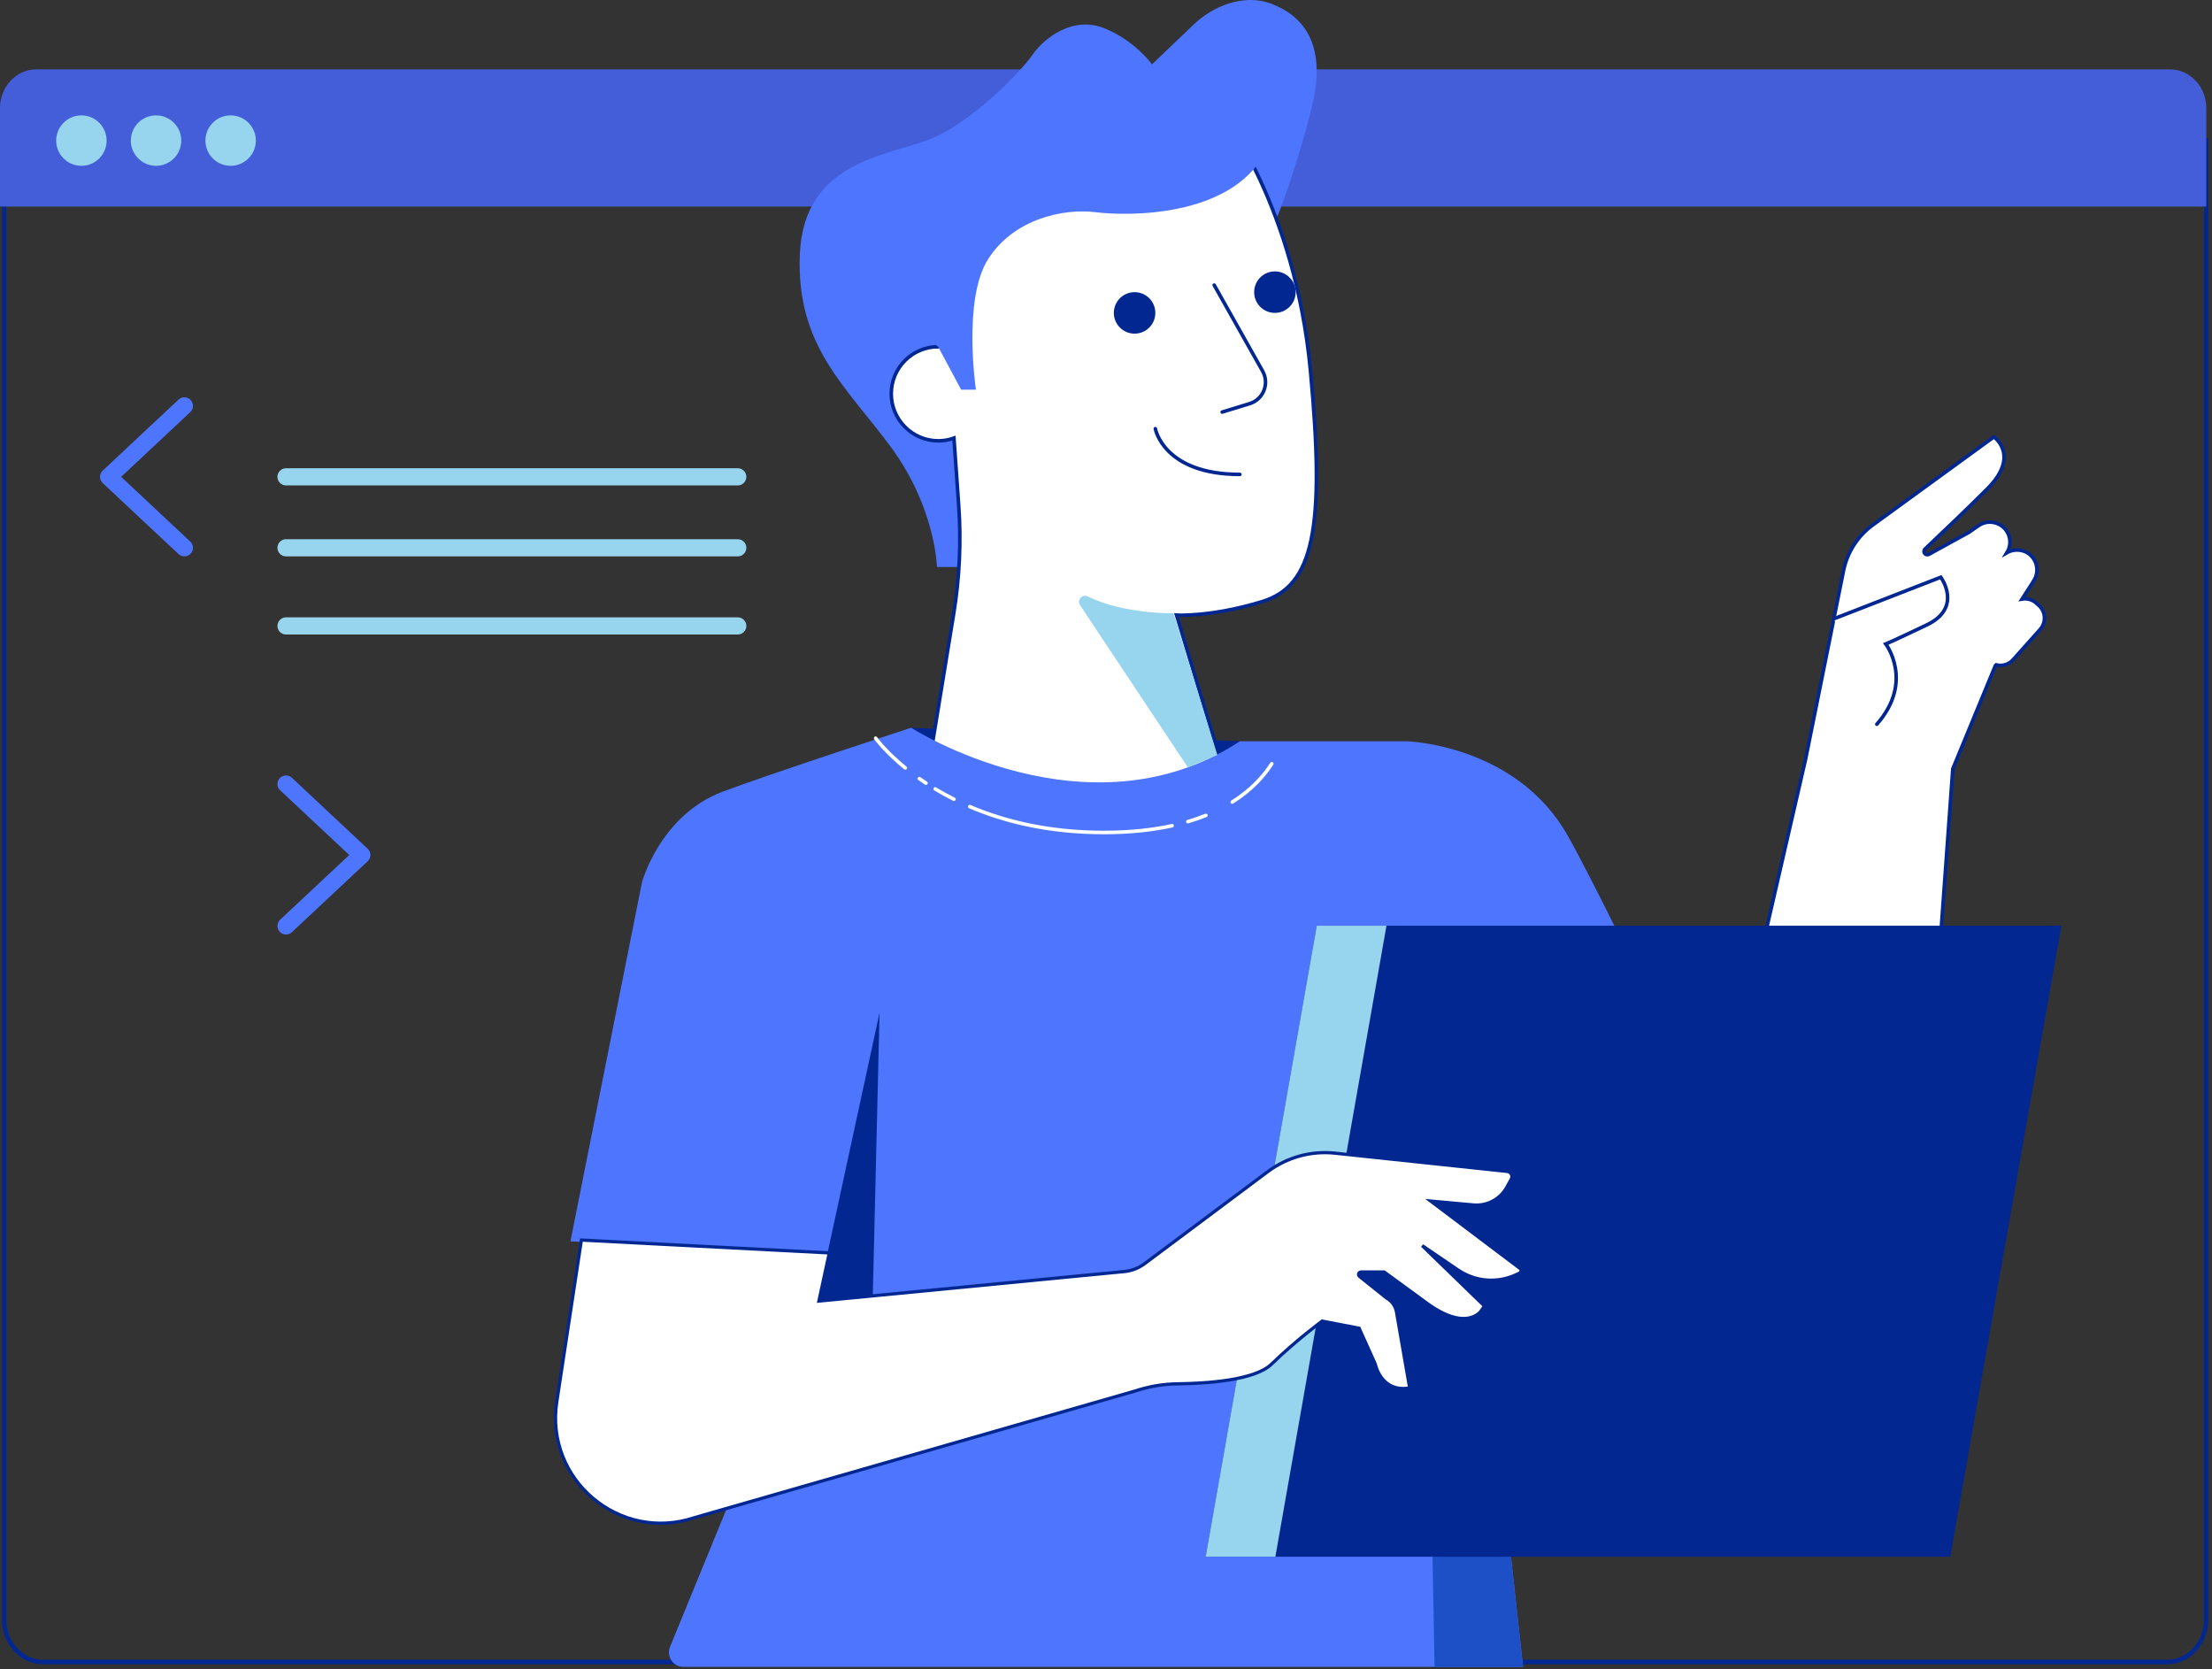<svg width="387" height="292" viewBox="0 0 387 292" fill="none" xmlns="http://www.w3.org/2000/svg">
<rect x="0" y="0" width="387" height="292" fill="#333333" stroke="none"/>
<path d="M32.254 71L19 83.412L32.254 95.823" stroke="#4D75FE" stroke-width="3" stroke-linecap="round" stroke-linejoin="round"/>
<path d="M50.04 161.973L63.299 149.562L50.04 137.15" stroke="#4D75FE" stroke-width="3" stroke-linecap="round" stroke-linejoin="round"/>
<path d="M50.04 83.412H129.075" stroke="#96D5ED" stroke-width="3" stroke-miterlimit="10" stroke-linecap="round"/>
<path d="M50.04 95.823H129.075" stroke="#96D5ED" stroke-width="3" stroke-miterlimit="10" stroke-linecap="round"/>
<path d="M50.04 109.49H129.075" stroke="#96D5ED" stroke-width="3" stroke-miterlimit="10" stroke-linecap="round"/>
<path d="M385.603 24.948V283.306C385.603 287.176 382.709 290.326 379.154 290.326H7.545C3.99 290.326 1.097 287.176 1.097 283.306V24.948H385.603ZM386.35 24.134H0.35V283.301C0.35 287.624 3.569 291.135 7.545 291.135H379.154C383.125 291.135 386.35 287.629 386.35 283.301V24.134Z" fill="#022791"/>
<path d="M6.374 12.134H379.626C383.144 12.134 386 15.16 386 18.886V36.135H0V18.886C0 15.16 2.856 12.134 6.374 12.134Z" fill="#435ED8"/>
<path d="M159.402 127.301L216.924 129.669L219.611 154.455L155.932 151.278L159.402 127.301Z" fill="#022791"/>
<path d="M167.761 99.189H163.926C163.926 99.189 163.689 88.865 155.93 78.285C148.171 67.704 139.232 60.645 139.938 44.422C140.643 28.198 155.224 27.256 162.515 24.429C169.805 21.602 178.507 12.669 180.623 9.611C182.739 6.553 187.739 2.789 193.119 4.905C198.499 7.021 201.553 11.253 201.553 11.253C201.553 11.253 205.553 7.433 208.843 4.287C212.133 1.141 217.545 -1.212 222.482 0.673C227.42 2.557 232.357 7.145 229.536 18.606C226.714 30.072 223.296 38.346 223.296 38.346L178.265 99.189H167.756H167.761Z" fill="#4D75FE"/>
<path d="M229.25 64.666C226.603 36.703 213.906 19.079 212.315 18.611L159.695 36.188L164.128 60.65C159.598 60.665 155.932 64.347 155.932 68.878C155.932 73.409 159.618 77.111 164.164 77.111C165.122 77.111 166.039 76.941 166.898 76.637L167.727 88.371C168.175 94.719 167.882 101.098 166.852 107.38L160.993 143.179L217.876 149.1L214.967 137.881L205.838 107.601C205.838 107.601 211.79 107.977 220.785 105.248C229.78 102.519 231.896 92.634 229.25 64.666Z" fill="white" stroke="#022791" stroke-width="0.623" stroke-miterlimit="10" stroke-linecap="round"/>
<path d="M160.4 57.824L164.128 60.645L168.159 68.167H170.744C170.744 68.167 168.391 52.412 172.86 45.353C177.329 38.3 186.03 36.415 191.673 37.12C197.316 37.826 215.193 38.063 221.304 26.771C227.421 15.486 215.424 13.364 215.424 13.364L151.22 35.236L153.336 53.344L160.39 57.813L160.4 57.824Z" fill="#4D75FE"/>
<path d="M198.501 58.364C200.506 58.364 202.131 56.739 202.131 54.734C202.131 52.73 200.506 51.105 198.501 51.105C196.496 51.105 194.871 52.73 194.871 54.734C194.871 56.739 196.496 58.364 198.501 58.364Z" fill="#022791"/>
<path d="M223.05 54.734C225.055 54.734 226.68 53.109 226.68 51.105C226.68 49.1 225.055 47.475 223.05 47.475C221.045 47.475 219.42 49.1 219.42 51.105C219.42 53.109 221.045 54.734 223.05 54.734Z" fill="#022791"/>
<path d="M212.428 49.869L220.903 64.919C222.133 67.107 221.031 69.872 218.627 70.608L213.823 72.081" stroke="#022791" stroke-width="0.623" stroke-miterlimit="10" stroke-linecap="round"/>
<path d="M202.13 74.99C202.13 74.99 203.546 82.986 216.922 82.986" stroke="#022791" stroke-width="0.623" stroke-miterlimit="10" stroke-linecap="round"/>
<path d="M159.401 127.301C159.401 127.301 190.308 147.133 216.922 129.669H246.182C246.182 129.669 265.233 130.235 274.228 146.093C283.222 161.951 312.869 225.729 312.869 225.729L275.17 248.553L257.438 209.443L266.468 291.586H119.585C117.814 291.586 116.579 289.82 117.191 288.157L145.345 219.453L99.799 217.151L112.31 154.362C112.31 154.362 115.456 142.633 126.423 138.489C134.244 135.528 159.406 127.301 159.406 127.301H159.401Z" fill="#4D75FE"/>
<path d="M356.695 105.897L356.231 105.485C355.536 104.862 354.62 104.646 353.76 104.79L355.624 101.902C355.66 101.845 355.686 101.789 355.716 101.727C356.69 100.362 356.576 98.442 355.356 97.222C354.213 96.079 352.462 95.909 351.119 96.686C351.829 95.538 351.845 94.029 351.036 92.85C349.945 91.265 347.751 90.858 346.166 91.949L344.456 93.129L337.48 96.964C336.877 97.294 336.301 96.501 336.795 96.032C339.776 93.216 344.188 89.01 347.684 85.513C353.523 79.675 348.838 76.431 348.838 76.431L327.661 91.831C325.015 93.757 323.187 96.609 322.538 99.817L315.906 132.763L300.218 200.886L294.802 189.389C287.902 203.188 258.781 212.425 258.781 212.425L275.165 248.558C289.071 277.201 331.919 268.963 334.215 237.211L341.65 134.488L349.105 116.411C349.105 116.411 349.152 116.37 349.229 116.303C350.269 116.566 351.422 116.272 352.184 115.417L356.932 110.099C358.023 108.878 357.915 106.989 356.695 105.897Z" fill="white" stroke="#022791" stroke-width="0.623" stroke-miterlimit="10" stroke-linecap="round"/>
<path d="M320.844 108.245L339.55 100.97C339.55 100.97 343.478 106.273 337.094 109.316C330.709 112.359 329.927 112.652 329.927 112.652C329.927 112.652 334.931 119.233 328.356 126.693" fill="white"/>
<path d="M320.844 108.245L339.55 100.97C339.55 100.97 343.478 106.273 337.094 109.316C330.709 112.359 329.927 112.652 329.927 112.652C329.927 112.652 334.931 119.233 328.356 126.693" stroke="#022791" stroke-width="0.623" stroke-miterlimit="10" stroke-linecap="round"/>
<path d="M302.057 192.895L300.219 200.881L294.803 189.384L291.894 237.437L302.057 192.895Z" fill="#022791" stroke="#022791" stroke-width="0.623" stroke-miterlimit="10" stroke-linecap="round"/>
<path d="M257.438 209.449L250.771 190.851C250.451 189.961 249.128 190.203 249.149 191.15L250.982 291.597H266.469L257.438 209.454V209.449Z" fill="#1D4FC6"/>
<path d="M215.589 140.301C219.033 138.133 221.186 135.662 222.504 133.592" stroke="white" stroke-width="0.623" stroke-miterlimit="10" stroke-linecap="round"/>
<path d="M207.825 143.725C208.948 143.396 209.993 143.03 210.976 142.634" stroke="white" stroke-width="0.623" stroke-miterlimit="10" stroke-linecap="round"/>
<path d="M169.662 141.099C175.66 143.663 183.414 145.625 193.12 145.625C197.738 145.625 201.687 145.182 205.065 144.441" stroke="white" stroke-width="0.623" stroke-miterlimit="10" stroke-linecap="round"/>
<path d="M163.608 138C164.623 138.612 165.719 139.22 166.893 139.807" stroke="white" stroke-width="0.623" stroke-miterlimit="10" stroke-linecap="round"/>
<path d="M160.849 136.203C161.219 136.465 161.605 136.728 162.002 136.99" stroke="white" stroke-width="0.623" stroke-miterlimit="10" stroke-linecap="round"/>
<path d="M153.196 129.128C153.196 129.128 154.844 131.44 158.381 134.329" stroke="white" stroke-width="0.623" stroke-miterlimit="10" stroke-linecap="round"/>
<path d="M142.786 228.396L153.882 177.156L152.656 228.396H142.786Z" fill="#022791"/>
<path d="M205.316 107.272C205.316 107.272 196.883 107.504 190.262 104.332C189.314 103.879 188.377 104.981 188.959 105.856L207.819 134.231L212.978 132.063L205.311 107.272H205.316Z" fill="#96D5ED"/>
<path d="M341.208 272.309H210.93L230.366 161.936H360.645L341.208 272.309Z" fill="#022791"/>
<path d="M223.132 272.309H210.93L230.366 161.936H242.569L223.132 272.309Z" fill="#96D5ED"/>
<path d="M101.714 216.935L97.41 245.222C95.34 258.835 108.382 269.833 121.45 265.493L198.639 243.312C201.039 242.514 203.546 242.097 206.074 242.066C210.981 242.009 219.533 241.479 222.462 238.621C226.659 234.533 231.318 231.094 231.318 231.094L237.79 232.345L240.612 238.621C240.612 238.621 241.616 243.672 246.631 242.782L244.324 229.498C244.144 228.468 243.511 227.577 242.599 227.073L237.847 223.273C237.528 223.016 237.708 222.506 238.115 222.506H242.167L249.257 227.685C254.065 231.326 257.263 231.176 258.952 229.544L259.719 228.463L248.824 217.893L255.095 222.156C258.128 224.22 262.036 224.519 265.346 222.933L265.851 222.691C266.17 222.537 266.216 222.099 265.933 221.883L250.307 210.097L257.783 210.777C260.172 210.993 262.463 209.778 263.621 207.678L264.404 206.262C264.718 205.69 264.347 204.985 263.699 204.913L233.563 201.72C229.377 201.278 225.181 202.431 221.809 204.949L200.277 221.038C199.262 221.8 198.063 222.274 196.801 222.418L143.27 227.593L145.093 219.169L101.72 216.919L101.714 216.935Z" fill="white" stroke="#022791" stroke-width="0.566" stroke-miterlimit="10" stroke-linecap="round"/>
<path d="M14.241 29.006C16.677 29.006 18.653 27.031 18.653 24.594C18.653 22.157 16.677 20.181 14.241 20.181C11.804 20.181 9.828 22.157 9.828 24.594C9.828 27.031 11.804 29.006 14.241 29.006Z" fill="#96D5ED"/>
<path d="M27.298 29.006C29.735 29.006 31.711 27.031 31.711 24.594C31.711 22.157 29.735 20.181 27.298 20.181C24.861 20.181 22.886 22.157 22.886 24.594C22.886 27.031 24.861 29.006 27.298 29.006Z" fill="#96D5ED"/>
<path d="M40.35 29.006C42.787 29.006 44.762 27.031 44.762 24.594C44.762 22.157 42.787 20.181 40.35 20.181C37.913 20.181 35.938 22.157 35.938 24.594C35.938 27.031 37.913 29.006 40.35 29.006Z" fill="#96D5ED"/>
</svg>
